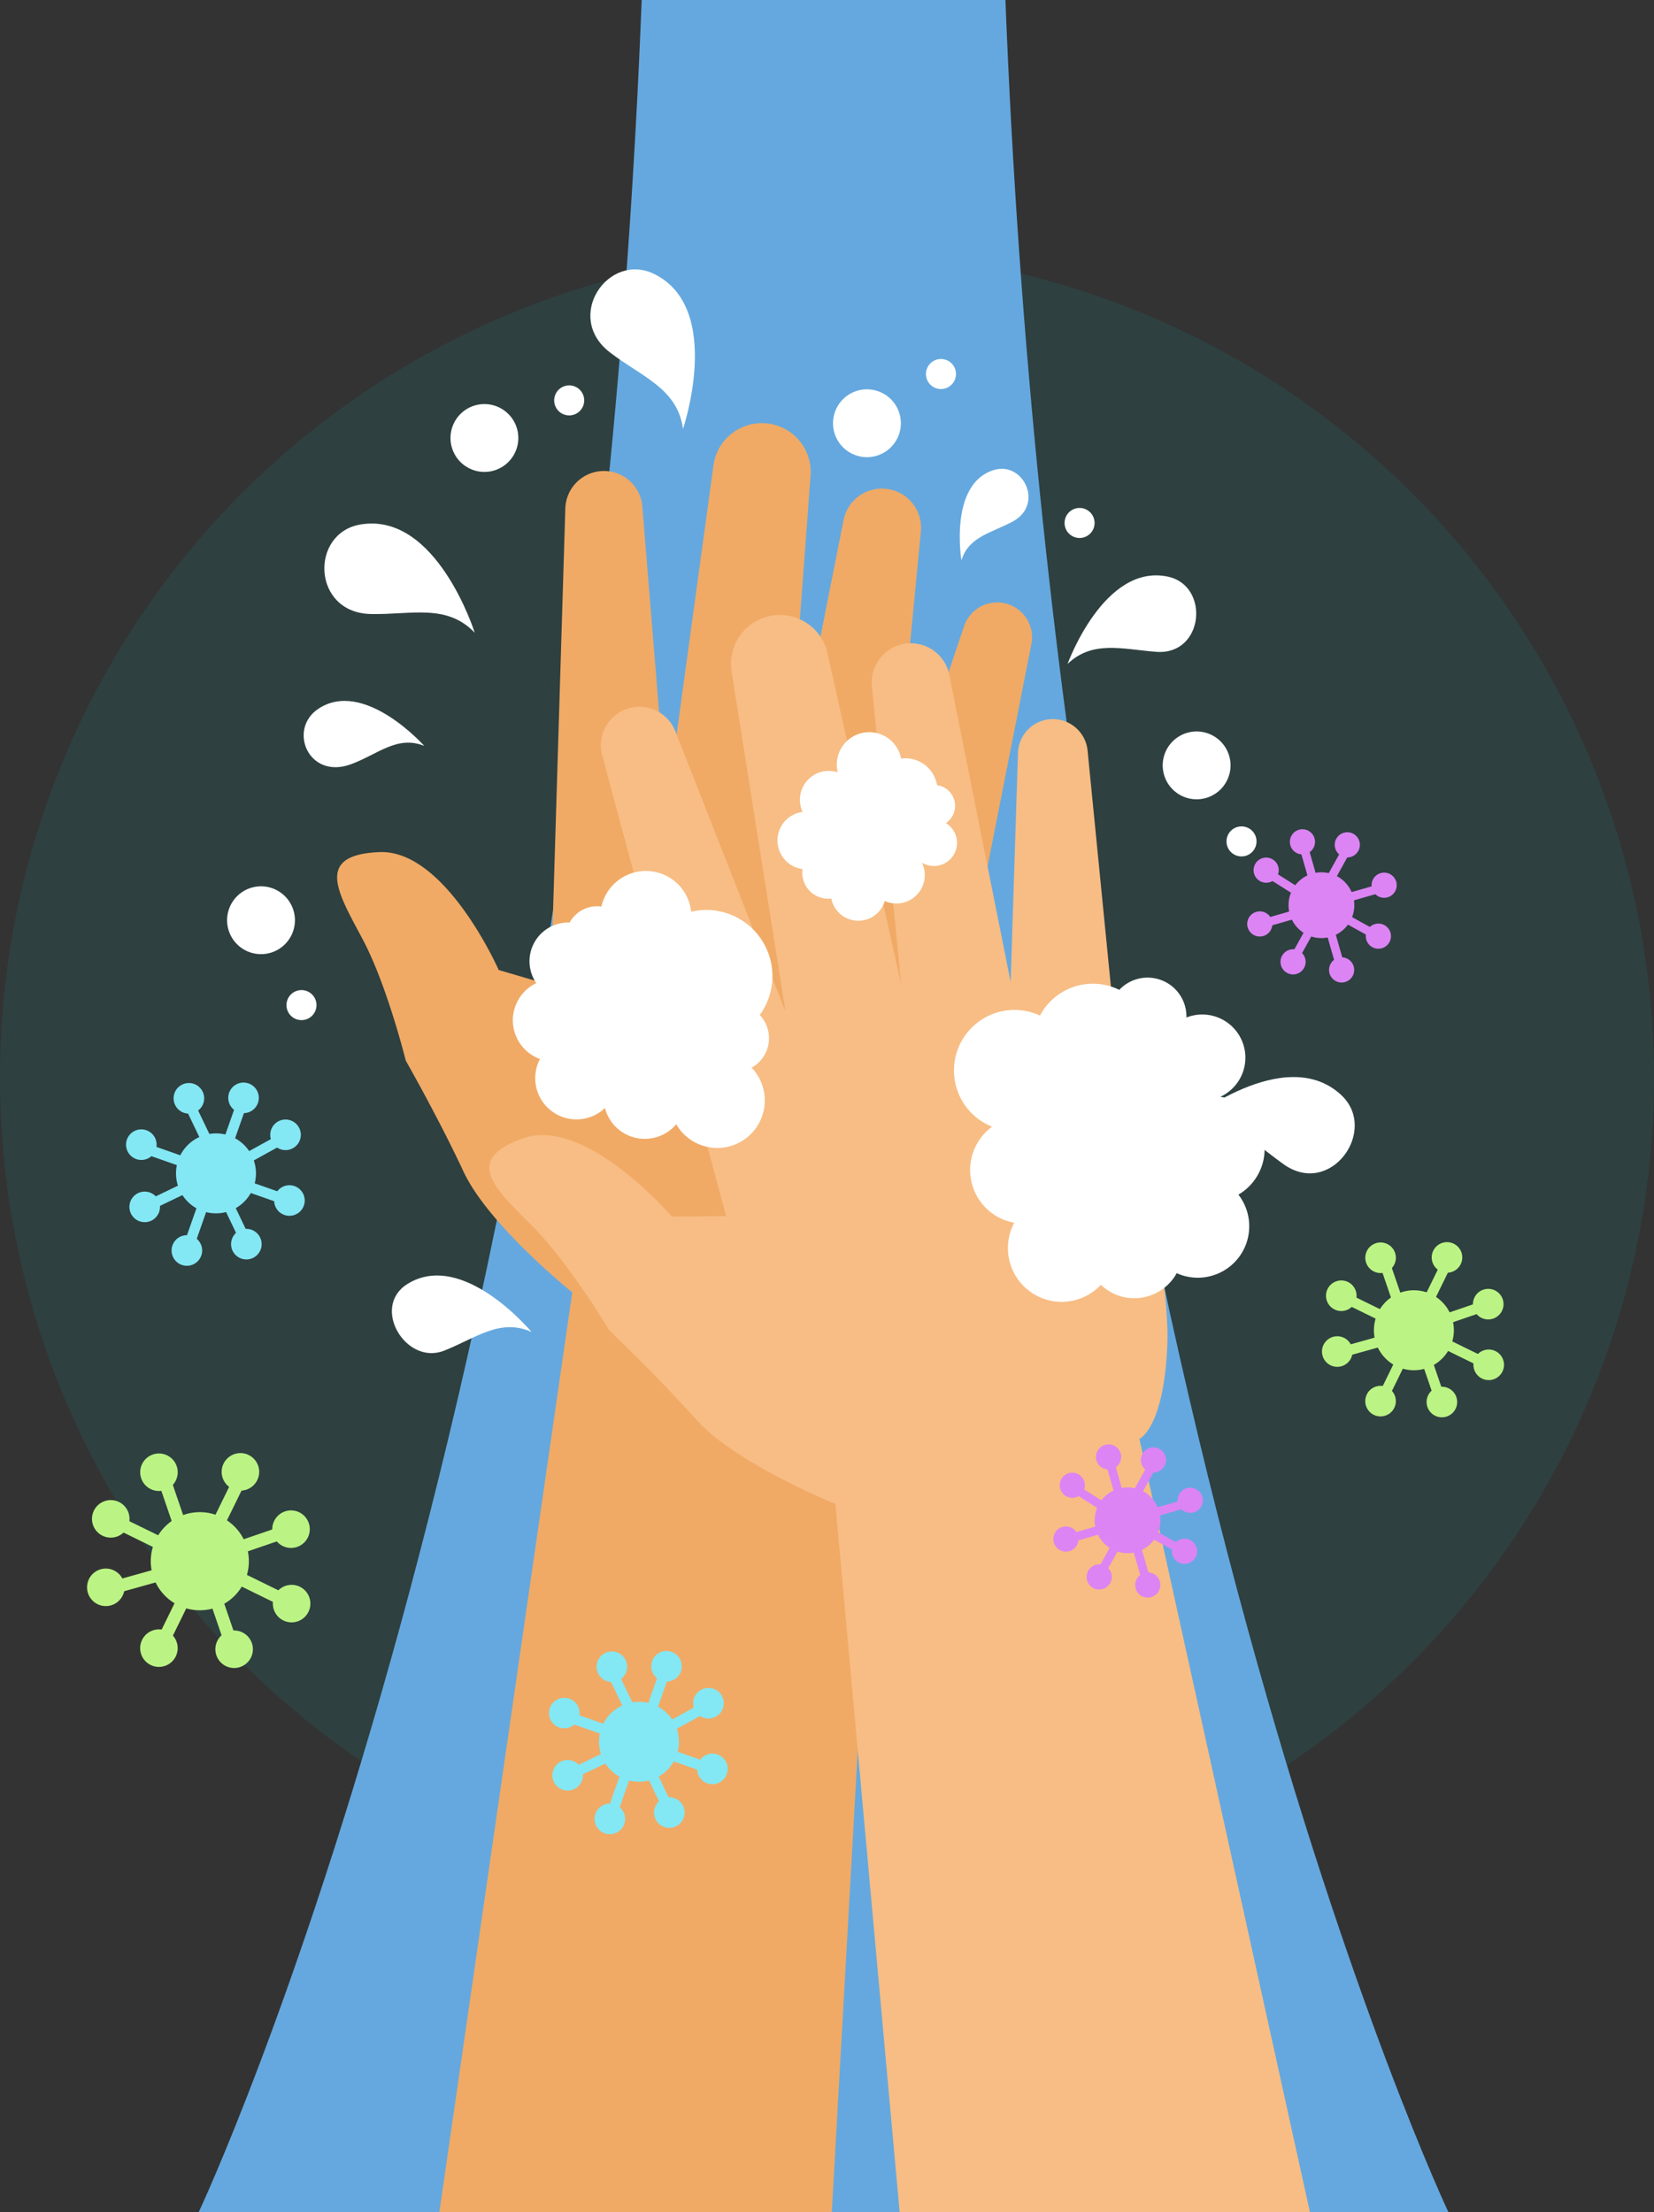 <svg xmlns="http://www.w3.org/2000/svg" xmlns:xlink="http://www.w3.org/1999/xlink" width="307.708" height="411.487" viewBox="0 0 307.708 411.487">
  <rect x="0" y="0" width="307.708" height="411.487" fill="#333333" stroke="none"/>
  <defs>
    <clipPath id="clip-path">
      <rect id="Rectángulo_341022" data-name="Rectángulo 341022" width="263.605" height="411.487" fill="none"/>
    </clipPath>
    <clipPath id="clip-path-3">
      <rect id="Rectángulo_340994" data-name="Rectángulo 340994" width="232.486" height="411.487" fill="none"/>
    </clipPath>
    <clipPath id="clip-path-4">
      <rect id="Rectángulo_340995" data-name="Rectángulo 340995" width="183.1" height="411.487" fill="none"/>
    </clipPath>
    <clipPath id="clip-path-5">
      <rect id="Rectángulo_340996" data-name="Rectángulo 340996" width="32.575" height="39.153" fill="none"/>
    </clipPath>
    <clipPath id="clip-path-6">
      <rect id="Rectángulo_340997" data-name="Rectángulo 340997" width="3.233" height="3.233" fill="none"/>
    </clipPath>
    <clipPath id="clip-path-7">
      <rect id="Rectángulo_340998" data-name="Rectángulo 340998" width="0.986" height="0.986" fill="none"/>
    </clipPath>
    <clipPath id="clip-path-8">
      <rect id="Rectángulo_340999" data-name="Rectángulo 340999" width="1.816" height="1.815" fill="none"/>
    </clipPath>
    <clipPath id="clip-path-9">
      <rect id="Rectángulo_341000" data-name="Rectángulo 341000" width="0.554" height="0.554" fill="none"/>
    </clipPath>
    <clipPath id="clip-path-11">
      <rect id="Rectángulo_341002" data-name="Rectángulo 341002" width="0.986" height="0.987" fill="none"/>
    </clipPath>
    <clipPath id="clip-path-12">
      <rect id="Rectángulo_341003" data-name="Rectángulo 341003" width="1.815" height="1.815" fill="none"/>
    </clipPath>
    <clipPath id="clip-path-18">
      <rect id="Rectángulo_341009" data-name="Rectángulo 341009" width="3.966" height="3.966" fill="none"/>
    </clipPath>
    <clipPath id="clip-path-19">
      <rect id="Rectángulo_341010" data-name="Rectángulo 341010" width="1.21" height="1.21" fill="none"/>
    </clipPath>
    <clipPath id="clip-path-20">
      <rect id="Rectángulo_341011" data-name="Rectángulo 341011" width="2.227" height="2.228" fill="none"/>
    </clipPath>
    <clipPath id="clip-path-21">
      <rect id="Rectángulo_341012" data-name="Rectángulo 341012" width="0.68" height="0.68" fill="none"/>
    </clipPath>
    <clipPath id="clip-path-22">
      <rect id="Rectángulo_341013" data-name="Rectángulo 341013" width="2.66" height="2.66" fill="none"/>
    </clipPath>
    <clipPath id="clip-path-23">
      <rect id="Rectángulo_341014" data-name="Rectángulo 341014" width="0.811" height="0.811" fill="none"/>
    </clipPath>
    <clipPath id="clip-path-24">
      <rect id="Rectángulo_341015" data-name="Rectángulo 341015" width="1.494" height="1.494" fill="none"/>
    </clipPath>
    <clipPath id="clip-path-25">
      <rect id="Rectángulo_341016" data-name="Rectángulo 341016" width="0.456" height="0.455" fill="none"/>
    </clipPath>
    <clipPath id="clip-path-29">
      <rect id="Rectángulo_341020" data-name="Rectángulo 341020" width="0.456" height="0.456" fill="none"/>
    </clipPath>
  </defs>
  <g id="Grupo_982806" data-name="Grupo 982806" transform="translate(-1759 8994.244)">
    <path id="Trazado_706209" data-name="Trazado 706209" d="M307.708,153.849A153.854,153.854,0,1,1,153.854,0,153.854,153.854,0,0,1,307.708,153.849" transform="translate(1759 -8947.619)" fill="#06d1d1" opacity="0.09"/>
    <g id="Grupo_975991" data-name="Grupo 975991" transform="translate(1775.197 -8994.244)">
      <g id="Grupo_975990" data-name="Grupo 975990" clip-path="url(#clip-path)">
        <g id="Grupo_975989" data-name="Grupo 975989">
          <g id="Grupo_975988" data-name="Grupo 975988" clip-path="url(#clip-path)">
            <g id="Grupo_975909" data-name="Grupo 975909" transform="translate(20.773)" style="mix-blend-mode: screen;isolation: isolate">
              <g id="Grupo_975908" data-name="Grupo 975908">
                <g id="Grupo_975907" data-name="Grupo 975907" clip-path="url(#clip-path-3)">
                  <path id="Trazado_706210" data-name="Trazado 706210" d="M175.319,0h-67.67C97.575,258.414,25.241,411.487,25.241,411.487H257.726S185.393,258.414,175.319,0" transform="translate(-25.241)" fill="#65a8df"/>
                </g>
              </g>
            </g>
            <g id="Grupo_975912" data-name="Grupo 975912" transform="translate(45.466)" style="mix-blend-mode: screen;isolation: isolate">
              <g id="Grupo_975911" data-name="Grupo 975911">
                <g id="Grupo_975910" data-name="Grupo 975910" clip-path="url(#clip-path-4)">
                  <path id="Trazado_706211" data-name="Trazado 706211" d="M163.143,0h-32.7c-4.868,258.414-75.2,411.487-75.2,411.487h183.1S168.011,258.414,163.143,0" transform="translate(-55.246)" fill="#65a8df"/>
                </g>
              </g>
            </g>
            <path id="Trazado_706212" data-name="Trazado 706212" d="M69.3,214.236s-3.44-13.93-7.986-22.522-9.2-15.774,3.1-16.271,22.176,21.929,22.176,21.929l9.689,2.845,2.706-88.71a7.176,7.176,0,0,1,14.325-.365l4.549,55.793,8.682-63.413a9.088,9.088,0,0,1,18.068,1.909l-4.694,62.914,10.828-54.653a7.28,7.28,0,0,1,14.388,2.112l-5.586,58.014,13.622-40.394a6.492,6.492,0,0,1,12.522,3.331l-9.92,50.3s-2.62,44.6-7.743,59.541S157.914,262.1,157.914,262.1L148.56,428.423H75.549l24.725-171.09S84.7,244.854,80.026,234.839s-10.722-20.6-10.722-20.6" transform="translate(-10.009 -16.936)" fill="#f0aa65"/>
            <g id="Grupo_975915" data-name="Grupo 975915" transform="translate(86.274 177.361)" opacity="0.5" style="mix-blend-mode: multiply;isolation: isolate">
              <g id="Grupo_975914" data-name="Grupo 975914">
                <g id="Grupo_975913" data-name="Grupo 975913" clip-path="url(#clip-path-5)">
                  <path id="Trazado_706213" data-name="Trazado 706213" d="M104.832,221.432s32.715,10.221,31.47,33.232c0,0,10.187-20.3-31.289-39.152Z" transform="translate(-104.832 -215.512)" fill="#f0aa65"/>
                </g>
              </g>
            </g>
            <path id="Trazado_706214" data-name="Trazado 706214" d="M113.212,272.05s-7.32-12.34-14.155-19.251-13.363-12.443-1.736-16.473,27.568,14.583,27.568,14.583l10.1-.077-23.054-85.705a7.176,7.176,0,0,1,13.609-4.49l20.482,52.1-10.019-63.214a9.088,9.088,0,0,1,17.847-3.4l13.693,61.585-5.432-55.449a7.28,7.28,0,0,1,14.384-2.138l11.424,57.151,1.363-42.607a6.492,6.492,0,0,1,12.95-.43l5.043,51.017s10.384,43.451,9.8,59.236-5.2,17.775-5.2,17.775L243.6,436.094H167.27L155.317,304.355s-18.514-7.444-25.884-15.68-16.221-16.625-16.221-16.625" transform="translate(-16.099 -24.607)" fill="#f7bd84"/>
            <path id="Trazado_706215" data-name="Trazado 706215" d="M263.163,189.583a2.792,2.792,0,1,1-2.792-2.792,2.792,2.792,0,0,1,2.792,2.792" transform="translate(-45.598 -33.067)" fill="#fff"/>
            <path id="Trazado_706216" data-name="Trazado 706216" d="M111.18,89.9a2.792,2.792,0,1,1-2.792-2.792A2.792,2.792,0,0,1,111.18,89.9" transform="translate(-18.693 -15.42)" fill="#fff"/>
            <path id="Trazado_706217" data-name="Trazado 706217" d="M195.222,83.939a2.792,2.792,0,1,1-2.792-2.792,2.792,2.792,0,0,1,2.792,2.792" transform="translate(-33.571 -14.365)" fill="#fff"/>
            <path id="Trazado_706218" data-name="Trazado 706218" d="M226.556,117.606a2.792,2.792,0,1,1-2.792-2.792,2.792,2.792,0,0,1,2.792,2.792" transform="translate(-39.118 -20.325)" fill="#fff"/>
            <path id="Trazado_706219" data-name="Trazado 706219" d="M50.663,226.583a2.792,2.792,0,1,1-2.792-2.792,2.792,2.792,0,0,1,2.792,2.792" transform="translate(-7.98 -39.617)" fill="#fff"/>
            <path id="Trazado_706220" data-name="Trazado 706220" d="M255.775,171.643a6.309,6.309,0,1,1-6.31-6.31,6.31,6.31,0,0,1,6.31,6.31" transform="translate(-43.045 -29.268)" fill="#fff"/>
            <path id="Trazado_706221" data-name="Trazado 706221" d="M94.775,97.643a6.309,6.309,0,1,1-6.31-6.31,6.31,6.31,0,0,1,6.31,6.31" transform="translate(-14.544 -16.168)" fill="#fff"/>
            <path id="Trazado_706222" data-name="Trazado 706222" d="M181.25,94.31A6.309,6.309,0,1,1,174.94,88a6.31,6.31,0,0,1,6.31,6.31" transform="translate(-29.852 -15.578)" fill="#fff"/>
            <path id="Trazado_706223" data-name="Trazado 706223" d="M44.275,206.643a6.309,6.309,0,1,1-6.31-6.31,6.31,6.31,0,0,1,6.31,6.31" transform="translate(-5.604 -35.464)" fill="#fff"/>
            <path id="Trazado_706224" data-name="Trazado 706224" d="M142.445,223.949c-.083-.1-.174-.189-.261-.282a12.3,12.3,0,0,0-12.756-19.219,8.478,8.478,0,0,0-16.7-.965,5.861,5.861,0,0,0-5.919,2.981,7.2,7.2,0,0,0-6.192,11.271,7.658,7.658,0,0,0,.679,14.11,7.671,7.671,0,0,0,11.712,9.452c.133-.111.253-.23.377-.348a7.657,7.657,0,0,0,12.34,3.956,7.769,7.769,0,0,0,.922-.926,8.83,8.83,0,1,0,14.416-10.086c-.126-.151-.263-.287-.4-.427a6.268,6.268,0,0,0,1.776-9.517" transform="translate(-17.041 -34.854)" fill="#fff"/>
            <path id="Trazado_706225" data-name="Trazado 706225" d="M223.3,278.118a9,9,0,0,0,14.108-2.175c.206.092.411.187.625.266a9.572,9.572,0,0,0,10.847-14.867,9.842,9.842,0,0,0-3.344-18.207,8.024,8.024,0,0,0-6.326-14.741,7.228,7.228,0,0,0-12.491-5.145,11.273,11.273,0,0,0-1.1-.472,11.123,11.123,0,0,0-13.649,5.255c-.327-.151-.662-.291-1.009-.414a11.262,11.262,0,0,0-7.9,21.088,9.969,9.969,0,0,0,4.12,17.864A10,10,0,0,0,223.3,278.118" transform="translate(-34.688 -39.118)" fill="#fff"/>
            <path id="Trazado_706226" data-name="Trazado 706226" d="M160.74,190.96a4.828,4.828,0,0,0,5.347,5.48c.024.119.046.238.079.356a5.134,5.134,0,0,0,9.871.1,5.28,5.28,0,0,0,6.906-7.135,4.3,4.3,0,0,0,4.463-7.356,3.877,3.877,0,0,0-1.648-7.056,6.045,6.045,0,0,0-.137-.626,5.966,5.966,0,0,0-6.548-4.321c-.036-.19-.08-.379-.134-.569a6.041,6.041,0,0,0-11.668,3.123,5.363,5.363,0,0,0-6.829,6.529,5.453,5.453,0,0,0,.314.838,5.447,5.447,0,0,0-.748.144,5.365,5.365,0,0,0,.732,10.491" transform="translate(-27.629 -29.292)" fill="#fff"/>
            <path id="Trazado_706227" data-name="Trazado 706227" d="M221.645,146.532s6.776-18.788,18.671-16.245c7.884,1.686,6.713,14.673-2.171,13.986-6.319-.488-11.868-2.2-16.5,2.258" transform="translate(-39.237 -23.022)" fill="#fff"/>
            <path id="Trazado_706228" data-name="Trazado 706228" d="M94.883,298.8s-12.765-15.361-23.085-8.92c-6.839,4.268-.311,15.2,6.8,12.412,5.9-2.313,10.41-6.111,16.283-3.492" transform="translate(-12.198 -51.038)" fill="#fff"/>
            <path id="Trazado_706229" data-name="Trazado 706229" d="M81.617,138.645s-7.089-22.553-21.282-20.129c-9.407,1.606-9.007,16.372,1.88,16.647,7.5.189,14.144-2.023,19.4,3.482" transform="translate(-9.496 -20.948)" fill="#fff"/>
            <path id="Trazado_706230" data-name="Trazado 706230" d="M131.006,90.581s7.585-22.391-5.3-28.81c-8.542-4.255-16.934,7.9-8.306,14.549,5.943,4.578,12.612,6.713,13.609,14.26" transform="translate(-20.141 -10.779)" fill="#fff"/>
            <path id="Trazado_706231" data-name="Trazado 706231" d="M197.591,123s-2.381-14.195,5.99-16.8c5.548-1.727,9.409,6.4,3.577,9.552-4.017,2.174-8.234,2.809-9.567,7.247" transform="translate(-34.923 -18.757)" fill="#fff"/>
            <path id="Trazado_706232" data-name="Trazado 706232" d="M71.406,166.8s-11.218-12.614-19.752-6.882c-5.656,3.8-1.809,13.193,6.1,10.292,5.028-1.844,8.62-5.456,13.656-3.41" transform="translate(-8.668 -28.044)" fill="#fff"/>
            <path id="Trazado_706233" data-name="Trazado 706233" d="M248.479,251.852s18.361-14.891,28.858-5.036c6.957,6.532-2,19.1-10.757,12.843-6.1-4.362-10.677-9.495-18.1-7.808" transform="translate(-43.987 -43.096)" fill="#fff"/>
            <path id="Trazado_706234" data-name="Trazado 706234" d="M34.561,266.083A7.438,7.438,0,1,1,30.01,256.6a7.437,7.437,0,0,1,4.551,9.483" transform="translate(-3.559 -45.35)" fill="#84e7f4"/>
            <line id="Línea_690" data-name="Línea 690" x1="3.535" y1="7.366" transform="translate(19.434 206.249)" fill="none" stroke="#84e7f4" stroke-miterlimit="10" stroke-width="1.937"/>
            <line id="Línea_691" data-name="Línea 691" y1="7.393" x2="2.598" transform="translate(26.022 205.747)" fill="none" stroke="#84e7f4" stroke-miterlimit="10" stroke-width="1.937"/>
            <line id="Línea_692" data-name="Línea 692" y1="3.57" x2="6.464" transform="translate(28.832 212.388)" fill="none" stroke="#84e7f4" stroke-miterlimit="10" stroke-width="1.937"/>
            <line id="Línea_693" data-name="Línea 693" x2="7.393" y2="2.598" transform="translate(28.282 220.129)" fill="none" stroke="#84e7f4" stroke-miterlimit="10" stroke-width="1.937"/>
            <line id="Línea_694" data-name="Línea 694" x2="3.047" y2="6.35" transform="translate(25.899 223.303)" fill="none" stroke="#84e7f4" stroke-miterlimit="10" stroke-width="1.937"/>
            <line id="Línea_695" data-name="Línea 695" x1="2.643" y2="7.518" transform="translate(19.201 223.427)" fill="none" stroke="#84e7f4" stroke-miterlimit="10" stroke-width="1.937"/>
            <line id="Línea_696" data-name="Línea 696" x1="5.716" y2="2.743" transform="translate(12.64 220.934)" fill="none" stroke="#84e7f4" stroke-miterlimit="10" stroke-width="1.937"/>
            <line id="Línea_697" data-name="Línea 697" x1="6.704" y1="2.356" transform="translate(11.288 213.804)" fill="none" stroke="#84e7f4" stroke-miterlimit="10" stroke-width="1.937"/>
            <path id="Trazado_706235" data-name="Trazado 706235" d="M37.444,248.478a2.844,2.844,0,1,1-1.741-3.627,2.845,2.845,0,0,1,1.741,3.627" transform="translate(-5.65 -43.316)" fill="#84e7f4"/>
            <path id="Trazado_706236" data-name="Trazado 706236" d="M25.091,248.584a2.845,2.845,0,1,1-1.741-3.627,2.845,2.845,0,0,1,1.741,3.627" transform="translate(-3.463 -43.335)" fill="#84e7f4"/>
            <path id="Trazado_706237" data-name="Trazado 706237" d="M14.338,259.06a2.844,2.844,0,1,1-1.741-3.627,2.845,2.845,0,0,1,1.741,3.627" transform="translate(-1.559 -45.19)" fill="#84e7f4"/>
            <path id="Trazado_706238" data-name="Trazado 706238" d="M15.1,273.125a2.844,2.844,0,1,1-1.741-3.627,2.845,2.845,0,0,1,1.741,3.627" transform="translate(-1.694 -47.68)" fill="#84e7f4"/>
            <path id="Trazado_706239" data-name="Trazado 706239" d="M24.634,282.978a2.845,2.845,0,1,1-1.741-3.627,2.845,2.845,0,0,1,1.741,3.627" transform="translate(-3.382 -49.424)" fill="#84e7f4"/>
            <path id="Trazado_706240" data-name="Trazado 706240" d="M38.081,281.546a2.844,2.844,0,1,1-1.741-3.627,2.845,2.845,0,0,1,1.741,3.627" transform="translate(-5.763 -49.17)" fill="#84e7f4"/>
            <path id="Trazado_706241" data-name="Trazado 706241" d="M47.82,271.683a2.844,2.844,0,1,1-1.741-3.627,2.845,2.845,0,0,1,1.741,3.627" transform="translate(-7.487 -47.424)" fill="#84e7f4"/>
            <path id="Trazado_706242" data-name="Trazado 706242" d="M46.938,256.833a2.845,2.845,0,1,1-1.741-3.627,2.845,2.845,0,0,1,1.741,3.627" transform="translate(-7.33 -44.795)" fill="#84e7f4"/>
            <g id="Grupo_975918" data-name="Grupo 975918" transform="translate(21.186 211.871)" opacity="0.5" style="mix-blend-mode: screen;isolation: isolate">
              <g id="Grupo_975917" data-name="Grupo 975917">
                <g id="Grupo_975916" data-name="Grupo 975916" clip-path="url(#clip-path-6)">
                  <path id="Trazado_706243" data-name="Trazado 706243" d="M28.884,259.6a1.616,1.616,0,1,1-.988-2.06,1.616,1.616,0,0,1,.988,2.06" transform="translate(-25.744 -257.445)" fill="#84e7f4"/>
                </g>
              </g>
            </g>
            <g id="Grupo_975921" data-name="Grupo 975921" transform="translate(22 212.304)" opacity="0.5" style="mix-blend-mode: screen;isolation: isolate">
              <g id="Grupo_975920" data-name="Grupo 975920">
                <g id="Grupo_975919" data-name="Grupo 975919" clip-path="url(#clip-path-7)">
                  <path id="Trazado_706244" data-name="Trazado 706244" d="M27.691,258.629a.493.493,0,1,1-.3-.629.494.494,0,0,1,.3.629" transform="translate(-26.733 -257.972)" fill="#84e7f4"/>
                </g>
              </g>
            </g>
            <g id="Grupo_975924" data-name="Grupo 975924" transform="translate(18.858 213.811)" opacity="0.5" style="mix-blend-mode: screen;isolation: isolate">
              <g id="Grupo_975923" data-name="Grupo 975923">
                <g id="Grupo_975922" data-name="Grupo 975922" clip-path="url(#clip-path-8)">
                  <path id="Trazado_706245" data-name="Trazado 706245" d="M24.136,261.562a.907.907,0,1,1,.537-1.165.907.907,0,0,1-.537,1.165" transform="translate(-22.914 -259.803)" fill="#84e7f4"/>
                </g>
              </g>
            </g>
            <g id="Grupo_975927" data-name="Grupo 975927" transform="translate(19.676 214.061)" opacity="0.5" style="mix-blend-mode: screen;isolation: isolate">
              <g id="Grupo_975926" data-name="Grupo 975926">
                <g id="Grupo_975925" data-name="Grupo 975925" clip-path="url(#clip-path-9)">
                  <path id="Trazado_706246" data-name="Trazado 706246" d="M24.281,260.644a.277.277,0,1,1,.164-.356.277.277,0,0,1-.164.356" transform="translate(-23.908 -260.107)" fill="#84e7f4"/>
                </g>
              </g>
            </g>
            <path id="Trazado_706247" data-name="Trazado 706247" d="M130.177,394.561a7.438,7.438,0,1,1-4.55-9.483,7.437,7.437,0,0,1,4.55,9.483" transform="translate(-20.485 -68.094)" fill="#84e7f4"/>
            <line id="Línea_698" data-name="Línea 698" x1="3.535" y1="7.366" transform="translate(98.124 311.983)" fill="none" stroke="#84e7f4" stroke-miterlimit="10" stroke-width="1.937"/>
            <line id="Línea_699" data-name="Línea 699" y1="7.393" x2="2.598" transform="translate(104.711 311.482)" fill="none" stroke="#84e7f4" stroke-miterlimit="10" stroke-width="1.937"/>
            <line id="Línea_700" data-name="Línea 700" y1="3.571" x2="6.464" transform="translate(107.522 318.121)" fill="none" stroke="#84e7f4" stroke-miterlimit="10" stroke-width="1.937"/>
            <line id="Línea_701" data-name="Línea 701" x2="7.393" y2="2.598" transform="translate(106.971 325.863)" fill="none" stroke="#84e7f4" stroke-miterlimit="10" stroke-width="1.937"/>
            <line id="Línea_702" data-name="Línea 702" x2="3.047" y2="6.35" transform="translate(104.588 329.038)" fill="none" stroke="#84e7f4" stroke-miterlimit="10" stroke-width="1.937"/>
            <line id="Línea_703" data-name="Línea 703" x1="2.643" y2="7.518" transform="translate(97.89 329.161)" fill="none" stroke="#84e7f4" stroke-miterlimit="10" stroke-width="1.937"/>
            <line id="Línea_704" data-name="Línea 704" x1="5.716" y2="2.743" transform="translate(91.329 326.668)" fill="none" stroke="#84e7f4" stroke-miterlimit="10" stroke-width="1.937"/>
            <line id="Línea_705" data-name="Línea 705" x1="6.704" y1="2.356" transform="translate(89.977 319.538)" fill="none" stroke="#84e7f4" stroke-miterlimit="10" stroke-width="1.937"/>
            <path id="Trazado_706248" data-name="Trazado 706248" d="M133.06,376.956a2.844,2.844,0,1,1-1.741-3.627,2.845,2.845,0,0,1,1.741,3.627" transform="translate(-22.576 -66.06)" fill="#84e7f4"/>
            <path id="Trazado_706249" data-name="Trazado 706249" d="M120.707,377.062a2.845,2.845,0,1,1-1.741-3.627,2.845,2.845,0,0,1,1.741,3.627" transform="translate(-20.389 -66.079)" fill="#84e7f4"/>
            <path id="Trazado_706250" data-name="Trazado 706250" d="M109.954,387.538a2.844,2.844,0,1,1-1.741-3.627,2.845,2.845,0,0,1,1.741,3.627" transform="translate(-18.486 -67.934)" fill="#84e7f4"/>
            <path id="Trazado_706251" data-name="Trazado 706251" d="M110.712,401.6a2.844,2.844,0,1,1-1.741-3.627,2.845,2.845,0,0,1,1.741,3.627" transform="translate(-18.62 -70.424)" fill="#84e7f4"/>
            <path id="Trazado_706252" data-name="Trazado 706252" d="M120.25,411.456a2.845,2.845,0,1,1-1.741-3.627,2.845,2.845,0,0,1,1.741,3.627" transform="translate(-20.309 -72.168)" fill="#84e7f4"/>
            <path id="Trazado_706253" data-name="Trazado 706253" d="M133.7,410.024a2.844,2.844,0,1,1-1.741-3.627,2.845,2.845,0,0,1,1.741,3.627" transform="translate(-22.689 -71.914)" fill="#84e7f4"/>
            <path id="Trazado_706254" data-name="Trazado 706254" d="M143.436,400.161a2.844,2.844,0,1,1-1.741-3.627,2.845,2.845,0,0,1,1.741,3.627" transform="translate(-24.413 -70.168)" fill="#84e7f4"/>
            <path id="Trazado_706255" data-name="Trazado 706255" d="M142.554,385.311a2.845,2.845,0,1,1-1.741-3.627,2.845,2.845,0,0,1,1.741,3.627" transform="translate(-24.257 -67.539)" fill="#84e7f4"/>
            <g id="Grupo_975930" data-name="Grupo 975930" transform="translate(99.876 317.605)" opacity="0.5" style="mix-blend-mode: screen;isolation: isolate">
              <g id="Grupo_975929" data-name="Grupo 975929">
                <g id="Grupo_975928" data-name="Grupo 975928" clip-path="url(#clip-path-6)">
                  <path id="Trazado_706256" data-name="Trazado 706256" d="M124.5,388.075a1.616,1.616,0,1,1-.988-2.061,1.615,1.615,0,0,1,.988,2.061" transform="translate(-121.36 -385.923)" fill="#84e7f4"/>
                </g>
              </g>
            </g>
            <g id="Grupo_975933" data-name="Grupo 975933" transform="translate(100.69 318.038)" opacity="0.5" style="mix-blend-mode: screen;isolation: isolate">
              <g id="Grupo_975932" data-name="Grupo 975932">
                <g id="Grupo_975931" data-name="Grupo 975931" clip-path="url(#clip-path-11)">
                  <path id="Trazado_706257" data-name="Trazado 706257" d="M123.307,387.107a.493.493,0,1,1-.3-.629.494.494,0,0,1,.3.629" transform="translate(-122.349 -386.45)" fill="#84e7f4"/>
                </g>
              </g>
            </g>
            <g id="Grupo_975936" data-name="Grupo 975936" transform="translate(97.547 319.545)" opacity="0.5" style="mix-blend-mode: screen;isolation: isolate">
              <g id="Grupo_975935" data-name="Grupo 975935">
                <g id="Grupo_975934" data-name="Grupo 975934" clip-path="url(#clip-path-12)">
                  <path id="Trazado_706258" data-name="Trazado 706258" d="M119.752,390.041a.907.907,0,1,1,.537-1.165.907.907,0,0,1-.537,1.165" transform="translate(-118.53 -388.281)" fill="#84e7f4"/>
                </g>
              </g>
            </g>
            <g id="Grupo_975939" data-name="Grupo 975939" transform="translate(98.365 319.795)" opacity="0.5" style="mix-blend-mode: screen;isolation: isolate">
              <g id="Grupo_975938" data-name="Grupo 975938">
                <g id="Grupo_975937" data-name="Grupo 975937" clip-path="url(#clip-path-9)">
                  <path id="Trazado_706259" data-name="Trazado 706259" d="M119.9,389.122a.277.277,0,1,1,.164-.356.277.277,0,0,1-.164.356" transform="translate(-119.524 -388.585)" fill="#84e7f4"/>
                </g>
              </g>
            </g>
            <path id="Trazado_706260" data-name="Trazado 706260" d="M295.063,305.755a7.438,7.438,0,1,0-3.405-9.951,7.437,7.437,0,0,0,3.405,9.951" transform="translate(-51.496 -51.627)" fill="#bbf484"/>
            <line id="Línea_706" data-name="Línea 706" x1="2.645" y1="7.73" transform="translate(241.658 235.69)" fill="none" stroke="#bbf484" stroke-miterlimit="10" stroke-width="1.937"/>
            <line id="Línea_707" data-name="Línea 707" x1="7.036" y1="3.448" transform="translate(234.756 241.774)" fill="none" stroke="#bbf484" stroke-miterlimit="10" stroke-width="1.937"/>
            <line id="Línea_708" data-name="Línea 708" x1="7.112" y2="1.987" transform="translate(234.653 249.202)" fill="none" stroke="#bbf484" stroke-miterlimit="10" stroke-width="1.937"/>
            <line id="Línea_709" data-name="Línea 709" x1="3.448" y2="7.036" transform="translate(241.634 251.789)" fill="none" stroke="#bbf484" stroke-miterlimit="10" stroke-width="1.937"/>
            <line id="Línea_710" data-name="Línea 710" x2="2.28" y2="6.664" transform="translate(249.007 252.381)" fill="none" stroke="#bbf484" stroke-miterlimit="10" stroke-width="1.937"/>
            <line id="Línea_711" data-name="Línea 711" x2="7.156" y2="3.507" transform="translate(251.985 249.625)" fill="none" stroke="#bbf484" stroke-miterlimit="10" stroke-width="1.937"/>
            <line id="Línea_712" data-name="Línea 712" y1="2.052" x2="5.998" transform="translate(252.723 243.35)" fill="none" stroke="#bbf484" stroke-miterlimit="10" stroke-width="1.937"/>
            <line id="Línea_713" data-name="Línea 713" y1="6.381" x2="3.126" transform="translate(249.635 235.363)" fill="none" stroke="#bbf484" stroke-miterlimit="10" stroke-width="1.937"/>
            <path id="Trazado_706261" data-name="Trazado 706261" d="M281.662,294.816a2.844,2.844,0,1,0-1.3-3.806,2.844,2.844,0,0,0,1.3,3.806" transform="translate(-49.579 -51.234)" fill="#bbf484"/>
            <path id="Trazado_706262" data-name="Trazado 706262" d="M290.543,286.229a2.844,2.844,0,1,0-1.3-3.806,2.845,2.845,0,0,0,1.3,3.806" transform="translate(-51.152 -49.714)" fill="#bbf484"/>
            <path id="Trazado_706263" data-name="Trazado 706263" d="M305.555,286.157a2.844,2.844,0,1,0-1.3-3.806,2.844,2.844,0,0,0,1.3,3.806" transform="translate(-53.809 -49.701)" fill="#bbf484"/>
            <path id="Trazado_706264" data-name="Trazado 706264" d="M314.878,296.717a2.844,2.844,0,1,0-1.3-3.806,2.844,2.844,0,0,0,1.3,3.806" transform="translate(-55.459 -51.571)" fill="#bbf484"/>
            <path id="Trazado_706265" data-name="Trazado 706265" d="M314.987,310.429a2.844,2.844,0,1,0-1.3-3.806,2.845,2.845,0,0,0,1.3,3.806" transform="translate(-55.479 -53.998)" fill="#bbf484"/>
            <path id="Trazado_706266" data-name="Trazado 706266" d="M304.4,318.838a2.844,2.844,0,1,0-1.3-3.806,2.844,2.844,0,0,0,1.3,3.806" transform="translate(-53.604 -55.487)" fill="#bbf484"/>
            <path id="Trazado_706267" data-name="Trazado 706267" d="M290.537,318.636a2.844,2.844,0,1,0-1.3-3.806,2.844,2.844,0,0,0,1.3,3.806" transform="translate(-51.15 -55.451)" fill="#bbf484"/>
            <path id="Trazado_706268" data-name="Trazado 706268" d="M280.752,307.43a2.844,2.844,0,1,0-1.3-3.806,2.845,2.845,0,0,0,1.3,3.806" transform="translate(-49.418 -53.467)" fill="#bbf484"/>
            <g id="Grupo_975942" data-name="Grupo 975942" transform="translate(242.715 241.596)" opacity="0.5" style="mix-blend-mode: screen;isolation: isolate">
              <g id="Grupo_975941" data-name="Grupo 975941">
                <g id="Grupo_975940" data-name="Grupo 975940" clip-path="url(#clip-path-6)">
                  <path id="Trazado_706269" data-name="Trazado 706269" d="M295.828,296.631a1.616,1.616,0,1,0-.74-2.162,1.615,1.615,0,0,0,.74,2.162" transform="translate(-294.924 -293.564)" fill="#bbf484"/>
                </g>
              </g>
            </g>
            <g id="Grupo_975945" data-name="Grupo 975945" transform="translate(243.575 242.01)" opacity="0.5" style="mix-blend-mode: screen;isolation: isolate">
              <g id="Grupo_975944" data-name="Grupo 975944">
                <g id="Grupo_975943" data-name="Grupo 975943" clip-path="url(#clip-path-7)">
                  <path id="Trazado_706270" data-name="Trazado 706270" d="M296.245,295a.493.493,0,1,0-.226-.659.491.491,0,0,0,.226.659" transform="translate(-295.969 -294.068)" fill="#bbf484"/>
                </g>
              </g>
            </g>
            <g id="Grupo_975948" data-name="Grupo 975948" transform="translate(246.452 241.052)" opacity="0.5" style="mix-blend-mode: screen;isolation: isolate">
              <g id="Grupo_975947" data-name="Grupo 975947">
                <g id="Grupo_975946" data-name="Grupo 975946" clip-path="url(#clip-path-12)">
                  <path id="Trazado_706271" data-name="Trazado 706271" d="M300.746,294.639a.908.908,0,1,0-1.2-.454.908.908,0,0,0,1.2.454" transform="translate(-299.465 -292.904)" fill="#bbf484"/>
                </g>
              </g>
            </g>
            <g id="Grupo_975951" data-name="Grupo 975951" transform="translate(246.682 241.543)" opacity="0.5" style="mix-blend-mode: screen;isolation: isolate">
              <g id="Grupo_975950" data-name="Grupo 975950">
                <g id="Grupo_975949" data-name="Grupo 975949" clip-path="url(#clip-path-9)">
                  <path id="Trazado_706272" data-name="Trazado 706272" d="M300.136,294.03a.277.277,0,1,0-.366-.138.277.277,0,0,0,.366.138" transform="translate(-299.745 -293.5)" fill="#bbf484"/>
                </g>
              </g>
            </g>
            <path id="Trazado_706273" data-name="Trazado 706273" d="M19.51,359.111A9.125,9.125,0,1,0,15.332,346.9a9.124,9.124,0,0,0,4.178,12.209" transform="translate(-2.549 -60.506)" fill="#bbf484"/>
            <line id="Línea_714" data-name="Línea 714" x1="3.246" y1="9.484" transform="translate(14.619 275.985)" fill="none" stroke="#bbf484" stroke-miterlimit="10" stroke-width="2.376"/>
            <line id="Línea_715" data-name="Línea 715" x1="8.632" y1="4.231" transform="translate(6.153 283.449)" fill="none" stroke="#bbf484" stroke-miterlimit="10" stroke-width="2.376"/>
            <line id="Línea_716" data-name="Línea 716" x1="8.725" y2="2.438" transform="translate(6.027 292.562)" fill="none" stroke="#bbf484" stroke-miterlimit="10" stroke-width="2.376"/>
            <line id="Línea_717" data-name="Línea 717" x1="4.231" y2="8.632" transform="translate(14.591 295.736)" fill="none" stroke="#bbf484" stroke-miterlimit="10" stroke-width="2.376"/>
            <line id="Línea_718" data-name="Línea 718" x2="2.798" y2="8.175" transform="translate(23.637 296.463)" fill="none" stroke="#bbf484" stroke-miterlimit="10" stroke-width="2.376"/>
            <line id="Línea_719" data-name="Línea 719" x2="8.779" y2="4.303" transform="translate(27.29 293.082)" fill="none" stroke="#bbf484" stroke-miterlimit="10" stroke-width="2.376"/>
            <line id="Línea_720" data-name="Línea 720" y1="2.518" x2="7.358" transform="translate(28.196 285.382)" fill="none" stroke="#bbf484" stroke-miterlimit="10" stroke-width="2.376"/>
            <line id="Línea_721" data-name="Línea 721" y1="7.828" x2="3.836" transform="translate(24.407 275.585)" fill="none" stroke="#bbf484" stroke-miterlimit="10" stroke-width="2.376"/>
            <path id="Trazado_706274" data-name="Trazado 706274" d="M3.071,345.691a3.49,3.49,0,1,0-1.6-4.67,3.49,3.49,0,0,0,1.6,4.67" transform="translate(-0.198 -60.024)" fill="#bbf484"/>
            <path id="Trazado_706275" data-name="Trazado 706275" d="M13.967,335.155a3.49,3.49,0,1,0-1.6-4.67,3.49,3.49,0,0,0,1.6,4.67" transform="translate(-2.126 -58.159)" fill="#bbf484"/>
            <path id="Trazado_706276" data-name="Trazado 706276" d="M32.384,335.068a3.49,3.49,0,1,0-1.6-4.67,3.49,3.49,0,0,0,1.6,4.67" transform="translate(-5.387 -58.143)" fill="#bbf484"/>
            <path id="Trazado_706277" data-name="Trazado 706277" d="M43.821,348.022a3.49,3.49,0,1,0-1.6-4.67,3.49,3.49,0,0,0,1.6,4.67" transform="translate(-7.411 -60.436)" fill="#bbf484"/>
            <path id="Trazado_706278" data-name="Trazado 706278" d="M43.955,364.845a3.49,3.49,0,1,0-1.6-4.67,3.49,3.49,0,0,0,1.6,4.67" transform="translate(-7.435 -63.414)" fill="#bbf484"/>
            <path id="Trazado_706279" data-name="Trazado 706279" d="M30.962,375.161a3.49,3.49,0,1,0-1.6-4.67,3.49,3.49,0,0,0,1.6,4.67" transform="translate(-5.135 -65.241)" fill="#bbf484"/>
            <path id="Trazado_706280" data-name="Trazado 706280" d="M13.96,374.913a3.49,3.49,0,1,0-1.6-4.67,3.49,3.49,0,0,0,1.6,4.67" transform="translate(-2.125 -65.197)" fill="#bbf484"/>
            <path id="Trazado_706281" data-name="Trazado 706281" d="M1.955,361.166a3.49,3.49,0,1,0-1.6-4.67,3.49,3.49,0,0,0,1.6,4.67" transform="translate(0 -62.763)" fill="#bbf484"/>
            <g id="Grupo_975954" data-name="Grupo 975954" transform="translate(15.917 283.231)" opacity="0.5" style="mix-blend-mode: screen;isolation: isolate">
              <g id="Grupo_975953" data-name="Grupo 975953">
                <g id="Grupo_975952" data-name="Grupo 975952" clip-path="url(#clip-path-18)">
                  <path id="Trazado_706282" data-name="Trazado 706282" d="M20.451,347.918a1.982,1.982,0,1,0-.908-2.652,1.982,1.982,0,0,0,.908,2.652" transform="translate(-19.34 -344.155)" fill="#bbf484"/>
                </g>
              </g>
            </g>
            <g id="Grupo_975957" data-name="Grupo 975957" transform="translate(16.972 283.739)" opacity="0.5" style="mix-blend-mode: screen;isolation: isolate">
              <g id="Grupo_975956" data-name="Grupo 975956">
                <g id="Grupo_975955" data-name="Grupo 975955" clip-path="url(#clip-path-19)">
                  <path id="Trazado_706283" data-name="Trazado 706283" d="M20.961,345.921a.6.6,0,1,0-.277-.809.6.6,0,0,0,.277.809" transform="translate(-20.623 -344.773)" fill="#bbf484"/>
                </g>
              </g>
            </g>
            <g id="Grupo_975960" data-name="Grupo 975960" transform="translate(20.502 282.564)" opacity="0.5" style="mix-blend-mode: screen;isolation: isolate">
              <g id="Grupo_975959" data-name="Grupo 975959">
                <g id="Grupo_975958" data-name="Grupo 975958" clip-path="url(#clip-path-20)">
                  <path id="Trazado_706284" data-name="Trazado 706284" d="M26.484,345.474a1.113,1.113,0,1,0-1.472-.557,1.114,1.114,0,0,0,1.472.557" transform="translate(-24.912 -343.345)" fill="#bbf484"/>
                </g>
              </g>
            </g>
            <g id="Grupo_975963" data-name="Grupo 975963" transform="translate(20.785 283.166)" opacity="0.5" style="mix-blend-mode: screen;isolation: isolate">
              <g id="Grupo_975962" data-name="Grupo 975962">
                <g id="Grupo_975961" data-name="Grupo 975961" clip-path="url(#clip-path-21)">
                  <path id="Trazado_706285" data-name="Trazado 706285" d="M25.735,344.726a.34.34,0,1,0-.449-.17.34.34,0,0,0,.449.17" transform="translate(-25.255 -344.077)" fill="#bbf484"/>
                </g>
              </g>
            </g>
            <path id="Trazado_706286" data-name="Trazado 706286" d="M271.839,204.97a6.119,6.119,0,1,0,4.195-7.569,6.119,6.119,0,0,0-4.195,7.569" transform="translate(-48.08 -34.903)" fill="#dc84f4"/>
            <line id="Línea_722" data-name="Línea 722" y1="5.879" x2="3.259" transform="translate(230.7 158.729)" fill="none" stroke="#dc84f4" stroke-miterlimit="10" stroke-width="1.593"/>
            <line id="Línea_723" data-name="Línea 723" x1="1.778" y1="6.197" transform="translate(226.438 157.874)" fill="none" stroke="#dc84f4" stroke-miterlimit="10" stroke-width="1.593"/>
            <line id="Línea_724" data-name="Línea 724" x1="5.136" y1="3.244" transform="translate(220.635 163.006)" fill="none" stroke="#dc84f4" stroke-miterlimit="10" stroke-width="1.593"/>
            <line id="Línea_725" data-name="Línea 725" x1="6.197" y2="1.778" transform="translate(219.825 169.702)" fill="none" stroke="#dc84f4" stroke-miterlimit="10" stroke-width="1.593"/>
            <line id="Línea_726" data-name="Línea 726" x1="2.809" y2="5.069" transform="translate(225.017 172.424)" fill="none" stroke="#dc84f4" stroke-miterlimit="10" stroke-width="1.593"/>
            <line id="Línea_727" data-name="Línea 727" x2="1.807" y2="6.302" transform="translate(231.151 172.721)" fill="none" stroke="#dc84f4" stroke-miterlimit="10" stroke-width="1.593"/>
            <line id="Línea_728" data-name="Línea 728" x2="4.562" y2="2.528" transform="translate(234.136 170.842)" fill="none" stroke="#dc84f4" stroke-miterlimit="10" stroke-width="1.593"/>
            <line id="Línea_729" data-name="Línea 729" y1="1.611" x2="5.619" transform="translate(234.665 165.327)" fill="none" stroke="#dc84f4" stroke-miterlimit="10" stroke-width="1.593"/>
            <path id="Trazado_706287" data-name="Trazado 706287" d="M271.993,190.421a2.34,2.34,0,1,0,1.6-2.894,2.34,2.34,0,0,0-1.6,2.894" transform="translate(-48.134 -33.181)" fill="#dc84f4"/>
            <path id="Trazado_706288" data-name="Trazado 706288" d="M282.134,191.1a2.34,2.34,0,1,0,1.6-2.894,2.34,2.34,0,0,0-1.6,2.894" transform="translate(-49.929 -33.302)" fill="#dc84f4"/>
            <path id="Trazado_706289" data-name="Trazado 706289" d="M290.46,200.226a2.34,2.34,0,1,0,1.6-2.894,2.34,2.34,0,0,0-1.6,2.894" transform="translate(-51.403 -34.917)" fill="#dc84f4"/>
            <path id="Trazado_706290" data-name="Trazado 706290" d="M289.158,211.742a2.34,2.34,0,1,0,1.6-2.894,2.34,2.34,0,0,0-1.6,2.894" transform="translate(-51.172 -36.955)" fill="#dc84f4"/>
            <path id="Trazado_706291" data-name="Trazado 706291" d="M280.849,219.374a2.34,2.34,0,1,0,1.6-2.894,2.34,2.34,0,0,0-1.6,2.894" transform="translate(-49.701 -38.306)" fill="#dc84f4"/>
            <path id="Trazado_706292" data-name="Trazado 706292" d="M269.874,217.549a2.34,2.34,0,1,0,1.6-2.894,2.34,2.34,0,0,0-1.6,2.894" transform="translate(-47.759 -37.983)" fill="#dc84f4"/>
            <path id="Trazado_706293" data-name="Trazado 706293" d="M262.351,208.979a2.34,2.34,0,1,0,1.6-2.894,2.34,2.34,0,0,0-1.6,2.894" transform="translate(-46.427 -36.466)" fill="#dc84f4"/>
            <path id="Trazado_706294" data-name="Trazado 706294" d="M263.792,196.825a2.34,2.34,0,1,0,1.6-2.894,2.34,2.34,0,0,0-1.6,2.894" transform="translate(-46.682 -34.315)" fill="#dc84f4"/>
            <g id="Grupo_975966" data-name="Grupo 975966" transform="translate(229.513 163.181)" opacity="0.5" style="mix-blend-mode: screen;isolation: isolate">
              <g id="Grupo_975965" data-name="Grupo 975965">
                <g id="Grupo_975964" data-name="Grupo 975964" clip-path="url(#clip-path-22)">
                  <path id="Trazado_706295" data-name="Trazado 706295" d="M278.934,199.978a1.33,1.33,0,1,0,.911-1.644,1.33,1.33,0,0,0-.911,1.644" transform="translate(-278.882 -198.282)" fill="#dc84f4"/>
                </g>
              </g>
            </g>
            <g id="Grupo_975969" data-name="Grupo 975969" transform="translate(230.724 163.554)" opacity="0.5" style="mix-blend-mode: screen;isolation: isolate">
              <g id="Grupo_975968" data-name="Grupo 975968">
                <g id="Grupo_975967" data-name="Grupo 975967" clip-path="url(#clip-path-23)">
                  <path id="Trazado_706296" data-name="Trazado 706296" d="M280.37,199.253a.406.406,0,1,0,.278-.5.406.406,0,0,0-.278.5" transform="translate(-280.354 -198.735)" fill="#dc84f4"/>
                </g>
              </g>
            </g>
            <g id="Grupo_975972" data-name="Grupo 975972" transform="translate(232.531 164.922)" opacity="0.5" style="mix-blend-mode: screen;isolation: isolate">
              <g id="Grupo_975971" data-name="Grupo 975971">
                <g id="Grupo_975970" data-name="Grupo 975970" clip-path="url(#clip-path-24)">
                  <path id="Trazado_706297" data-name="Trazado 706297" d="M283,201.829a.747.747,0,1,0-.385-.983.747.747,0,0,0,.385.983" transform="translate(-282.549 -200.398)" fill="#dc84f4"/>
                </g>
              </g>
            </g>
            <g id="Grupo_975975" data-name="Grupo 975975" transform="translate(232.914 165.12)" opacity="0.5" style="mix-blend-mode: screen;isolation: isolate">
              <g id="Grupo_975974" data-name="Grupo 975974">
                <g id="Grupo_975973" data-name="Grupo 975973" clip-path="url(#clip-path-25)">
                  <path id="Trazado_706298" data-name="Trazado 706298" d="M283.152,201.074a.228.228,0,1,0-.118-.3.228.228,0,0,0,.118.3" transform="translate(-283.015 -200.638)" fill="#dc84f4"/>
                </g>
              </g>
            </g>
            <path id="Trazado_706299" data-name="Trazado 706299" d="M228.014,344a6.119,6.119,0,1,0,4.195-7.569A6.119,6.119,0,0,0,228.014,344" transform="translate(-40.322 -59.514)" fill="#dc84f4"/>
            <line id="Línea_730" data-name="Línea 730" y1="5.879" x2="3.259" transform="translate(194.633 273.146)" fill="none" stroke="#dc84f4" stroke-miterlimit="10" stroke-width="1.593"/>
            <line id="Línea_731" data-name="Línea 731" x1="1.778" y1="6.197" transform="translate(190.371 272.291)" fill="none" stroke="#dc84f4" stroke-miterlimit="10" stroke-width="1.593"/>
            <line id="Línea_732" data-name="Línea 732" x1="5.137" y1="3.244" transform="translate(184.567 277.423)" fill="none" stroke="#dc84f4" stroke-miterlimit="10" stroke-width="1.593"/>
            <line id="Línea_733" data-name="Línea 733" x1="6.197" y2="1.778" transform="translate(183.759 284.119)" fill="none" stroke="#dc84f4" stroke-miterlimit="10" stroke-width="1.593"/>
            <line id="Línea_734" data-name="Línea 734" x1="2.809" y2="5.069" transform="translate(188.951 286.841)" fill="none" stroke="#dc84f4" stroke-miterlimit="10" stroke-width="1.593"/>
            <line id="Línea_735" data-name="Línea 735" x2="1.807" y2="6.302" transform="translate(195.084 287.138)" fill="none" stroke="#dc84f4" stroke-miterlimit="10" stroke-width="1.593"/>
            <line id="Línea_736" data-name="Línea 736" x2="4.562" y2="2.528" transform="translate(198.069 285.259)" fill="none" stroke="#dc84f4" stroke-miterlimit="10" stroke-width="1.593"/>
            <line id="Línea_737" data-name="Línea 737" y1="1.611" x2="5.619" transform="translate(198.598 279.744)" fill="none" stroke="#dc84f4" stroke-miterlimit="10" stroke-width="1.593"/>
            <path id="Trazado_706300" data-name="Trazado 706300" d="M228.168,329.45a2.34,2.34,0,1,0,1.6-2.894,2.34,2.34,0,0,0-1.6,2.894" transform="translate(-40.376 -57.793)" fill="#dc84f4"/>
            <path id="Trazado_706301" data-name="Trazado 706301" d="M238.309,330.132a2.34,2.34,0,1,0,1.6-2.894,2.34,2.34,0,0,0-1.6,2.894" transform="translate(-42.171 -57.913)" fill="#dc84f4"/>
            <path id="Trazado_706302" data-name="Trazado 706302" d="M246.635,339.255a2.34,2.34,0,1,0,1.6-2.894,2.34,2.34,0,0,0-1.6,2.894" transform="translate(-43.645 -59.528)" fill="#dc84f4"/>
            <path id="Trazado_706303" data-name="Trazado 706303" d="M245.333,350.771a2.34,2.34,0,1,0,1.6-2.894,2.34,2.34,0,0,0-1.6,2.894" transform="translate(-43.414 -61.567)" fill="#dc84f4"/>
            <path id="Trazado_706304" data-name="Trazado 706304" d="M237.024,358.4a2.34,2.34,0,1,0,1.6-2.894,2.34,2.34,0,0,0-1.6,2.894" transform="translate(-41.943 -62.918)" fill="#dc84f4"/>
            <path id="Trazado_706305" data-name="Trazado 706305" d="M226.049,356.578a2.34,2.34,0,1,0,1.6-2.894,2.34,2.34,0,0,0-1.6,2.894" transform="translate(-40 -62.595)" fill="#dc84f4"/>
            <path id="Trazado_706306" data-name="Trazado 706306" d="M218.527,348.008a2.34,2.34,0,1,0,1.6-2.894,2.34,2.34,0,0,0-1.6,2.894" transform="translate(-38.669 -61.078)" fill="#dc84f4"/>
            <path id="Trazado_706307" data-name="Trazado 706307" d="M219.967,335.853a2.34,2.34,0,1,0,1.6-2.894,2.34,2.34,0,0,0-1.6,2.894" transform="translate(-38.924 -58.926)" fill="#dc84f4"/>
            <g id="Grupo_975978" data-name="Grupo 975978" transform="translate(193.446 277.598)" opacity="0.5" style="mix-blend-mode: screen;isolation: isolate">
              <g id="Grupo_975977" data-name="Grupo 975977">
                <g id="Grupo_975976" data-name="Grupo 975976" clip-path="url(#clip-path-22)">
                  <path id="Trazado_706308" data-name="Trazado 706308" d="M235.109,339.007a1.33,1.33,0,1,0,.911-1.644,1.329,1.329,0,0,0-.911,1.644" transform="translate(-235.057 -337.311)" fill="#dc84f4"/>
                </g>
              </g>
            </g>
            <g id="Grupo_975981" data-name="Grupo 975981" transform="translate(194.657 277.971)" opacity="0.5" style="mix-blend-mode: screen;isolation: isolate">
              <g id="Grupo_975980" data-name="Grupo 975980">
                <g id="Grupo_975979" data-name="Grupo 975979" clip-path="url(#clip-path-23)">
                  <path id="Trazado_706309" data-name="Trazado 706309" d="M236.545,338.282a.405.405,0,1,0,.278-.5.406.406,0,0,0-.278.5" transform="translate(-236.529 -337.764)" fill="#dc84f4"/>
                </g>
              </g>
            </g>
            <g id="Grupo_975984" data-name="Grupo 975984" transform="translate(196.465 279.34)" opacity="0.5" style="mix-blend-mode: screen;isolation: isolate">
              <g id="Grupo_975983" data-name="Grupo 975983">
                <g id="Grupo_975982" data-name="Grupo 975982" clip-path="url(#clip-path-24)">
                  <path id="Trazado_706310" data-name="Trazado 706310" d="M239.173,340.858a.747.747,0,1,0-.385-.983.747.747,0,0,0,.385.983" transform="translate(-238.725 -339.427)" fill="#dc84f4"/>
                </g>
              </g>
            </g>
            <g id="Grupo_975987" data-name="Grupo 975987" transform="translate(196.847 279.536)" opacity="0.5" style="mix-blend-mode: screen;isolation: isolate">
              <g id="Grupo_975986" data-name="Grupo 975986">
                <g id="Grupo_975985" data-name="Grupo 975985" clip-path="url(#clip-path-29)">
                  <path id="Trazado_706311" data-name="Trazado 706311" d="M239.327,340.1a.228.228,0,1,0-.118-.3.229.229,0,0,0,.118.3" transform="translate(-239.19 -339.666)" fill="#dc84f4"/>
                </g>
              </g>
            </g>
          </g>
        </g>
      </g>
    </g>
  </g>
</svg>

